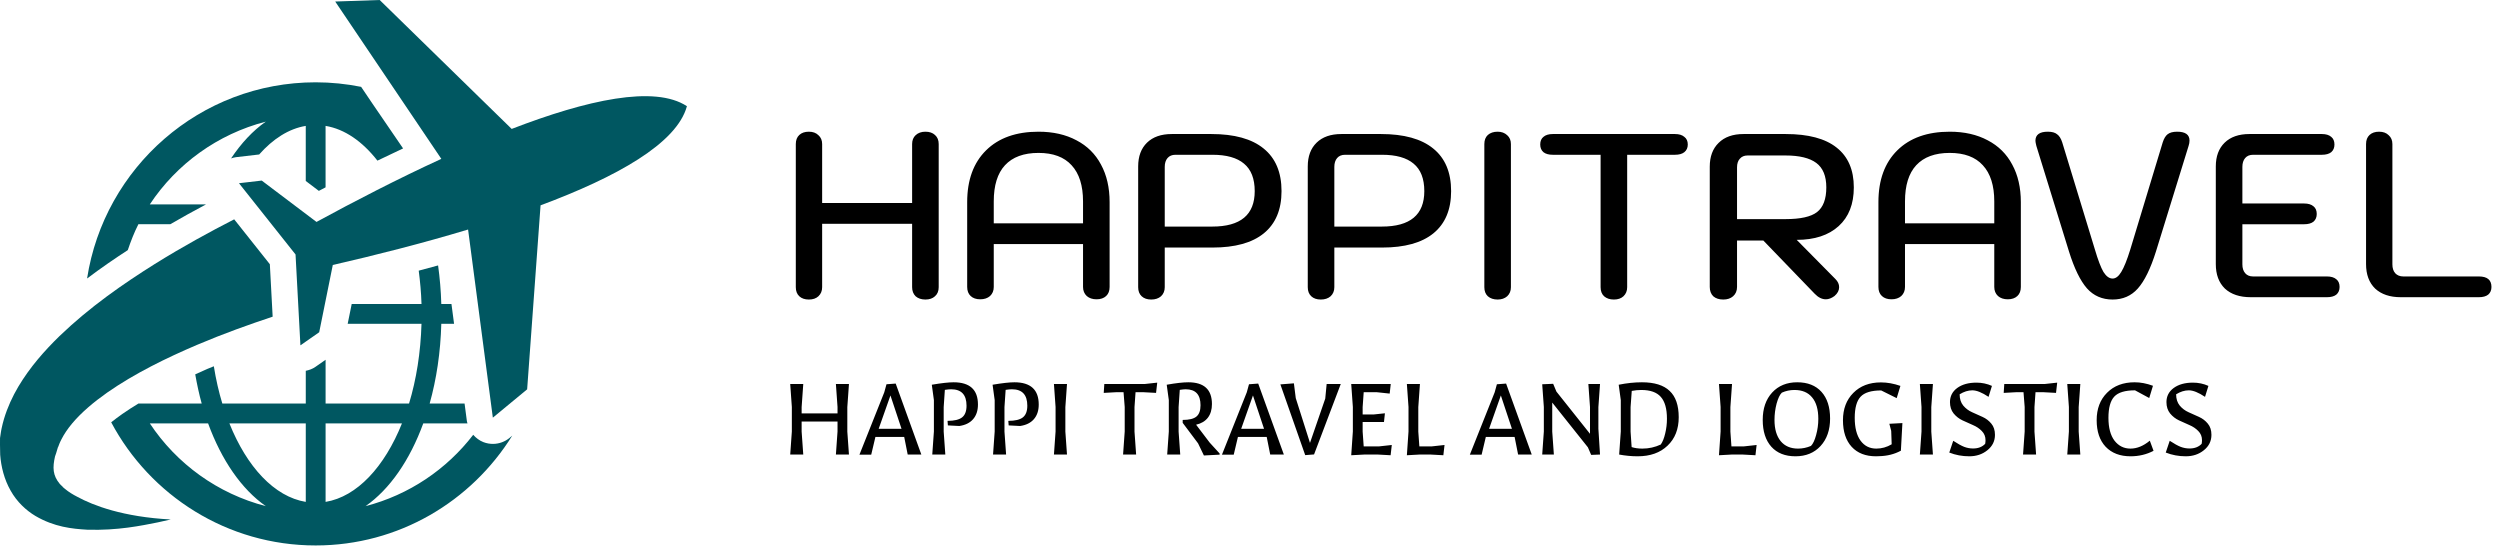 <svg viewBox="0 0 429 94" fill="none" >
<path d="M87.442 75.141C86.648 75.796 85.673 76.148 84.677 76.172C84.087 76.184 83.494 76.084 82.931 75.862C82.246 75.59 81.671 75.142 81.205 74.611C76.642 80.543 70.187 84.921 62.727 86.854C66.887 83.957 70.327 78.964 72.634 72.651H80.22C80.191 72.517 80.133 72.397 80.118 72.263L79.721 69.251H73.728C74.897 65.089 75.596 60.474 75.728 55.566H77.918L77.47 52.166H75.728C75.665 49.889 75.468 47.679 75.177 45.548C74.093 45.85 72.968 46.148 71.852 46.445C72.094 48.304 72.272 50.202 72.331 52.166H60.352L59.662 55.566H72.329C72.185 60.493 71.44 65.144 70.191 69.251H55.871V61.736L54.129 62.954C53.624 63.311 53.055 63.509 52.471 63.63V69.251H38.151C37.54 67.239 37.052 65.092 36.694 62.851C36.323 63.001 35.94 63.153 35.575 63.309C34.846 63.619 34.195 63.928 33.502 64.238C33.807 65.96 34.166 67.648 34.613 69.251H23.751V69.248C22.773 69.844 21.84 70.44 20.974 71.045C20.291 71.526 19.669 72 19.081 72.468C25.766 85.024 38.98 93.6 54.169 93.6C68.414 93.6 80.892 86.041 87.907 74.75L87.442 75.141ZM25.707 72.651H35.708C38.019 78.964 41.453 83.957 45.615 86.854C37.349 84.716 30.296 79.585 25.707 72.651ZM52.471 86.126C47.069 85.229 42.356 80.113 39.364 72.651H52.471V86.126ZM55.871 72.651H68.978C65.988 80.109 61.27 85.229 55.871 86.126V72.651Z" fill="#005761"/>
<path d="M117.876 18.224C112.318 14.569 100.697 17.148 87.804 22.123L65.152 0L57.521 0.262L75.731 27.261C68.239 30.706 60.818 34.54 54.311 38.084L44.912 30.986L41.008 31.441L50.715 43.668L51.551 59.261L54.775 57.012L57.108 45.469C64.328 43.816 72.432 41.768 80.323 39.386L84.571 71.671L90.459 66.809L92.76 35.235C105.723 30.411 116.134 24.642 117.876 18.224Z" fill="#005761"/>
<path d="M63.846 17.684L61.97 14.903C59.439 14.399 56.839 14.124 54.165 14.124C34.323 14.124 17.879 28.758 14.943 47.791C17.385 45.949 19.757 44.329 21.929 42.92C22.444 41.394 23.026 39.897 23.748 38.476H29.22C31.193 37.34 33.219 36.204 35.35 35.076H25.705C30.29 28.142 37.346 23.012 45.613 20.873C43.398 22.417 41.395 24.569 39.649 27.186C39.923 27.099 40.196 27.005 40.489 26.973L44.393 26.518C44.417 26.517 44.445 26.518 44.465 26.517C46.826 23.85 49.539 22.087 52.468 21.603V31.055L54.715 32.754C55.107 32.544 55.479 32.359 55.868 32.149V21.603C59.169 22.15 62.212 24.293 64.766 27.565L69.171 25.471L63.846 17.684Z" fill="#005761"/>
<path d="M46.305 45.342L40.187 37.637C36.032 39.767 31.392 42.291 26.544 45.313C21.129 48.716 15.444 52.645 10.231 57.652C7.643 60.174 5.156 62.977 3.139 66.358C2.141 68.051 1.276 69.904 0.68 71.91C0.52 72.402 0.413 72.93 0.291 73.442C0.225 73.697 0.195 73.964 0.146 74.225L0.004 75.173L0 76.331L0.032 78.036C0.181 80.091 0.729 82.278 1.82 84.186C2.885 86.109 4.485 87.588 6.077 88.537C9.314 90.433 12.35 90.744 14.964 90.898C20.213 91.058 24.242 90.203 27.061 89.643C27.939 89.457 28.678 89.287 29.304 89.141C21.123 88.711 16.027 86.749 13.29 85.264C12.509 84.867 11.784 84.422 11.165 83.904C10.88 83.683 10.724 83.538 10.724 83.538L10.777 83.534C10.608 83.374 10.412 83.224 10.27 83.053C9.038 81.58 9.006 80.241 9.442 78.321C9.517 78.124 9.583 77.944 9.637 77.758L9.97 76.646L9.981 76.614C10.011 76.44 9.95 76.811 9.959 76.762L9.977 76.723L10.007 76.635L10.068 76.467C10.114 76.357 10.139 76.246 10.196 76.13C10.306 75.903 10.382 75.677 10.514 75.447C10.976 74.525 11.607 73.586 12.389 72.653C13.957 70.785 16.079 68.996 18.403 67.361C23.095 64.09 28.572 61.412 33.825 59.174C38.394 57.234 42.806 55.664 46.788 54.342L46.305 45.342Z" fill="#005761"/>
<path d="M138.8 51.4C138.107 51.4 137.56 51.213 137.16 50.84C136.76 50.467 136.56 49.947 136.56 49.28V24.72C136.56 24.053 136.76 23.533 137.16 23.16C137.56 22.787 138.107 22.6 138.8 22.6C139.493 22.6 140.04 22.8 140.44 23.2C140.867 23.573 141.08 24.08 141.08 24.72V34.84H156.52V24.72C156.52 24.08 156.72 23.573 157.12 23.2C157.547 22.8 158.107 22.6 158.8 22.6C159.493 22.6 160.04 22.787 160.44 23.16C160.867 23.533 161.08 24.053 161.08 24.72V49.28C161.08 49.947 160.867 50.467 160.44 50.84C160.04 51.213 159.493 51.4 158.8 51.4C158.107 51.4 157.547 51.213 157.12 50.84C156.72 50.44 156.52 49.92 156.52 49.28V38.4H141.08V49.28C141.08 49.92 140.867 50.44 140.44 50.84C140.04 51.213 139.493 51.4 138.8 51.4ZM168.209 51.36C167.516 51.36 166.969 51.173 166.569 50.8C166.169 50.427 165.969 49.907 165.969 49.24V34.68C165.969 30.893 167.049 27.933 169.209 25.8C171.369 23.667 174.369 22.6 178.209 22.6C180.716 22.6 182.889 23.093 184.729 24.08C186.569 25.04 187.969 26.427 188.929 28.24C189.916 30.053 190.409 32.2 190.409 34.68V49.24C190.409 49.907 190.209 50.427 189.809 50.8C189.409 51.173 188.863 51.36 188.169 51.36C187.476 51.36 186.916 51.173 186.489 50.8C186.063 50.4 185.849 49.88 185.849 49.24V41.88H170.529V49.24C170.529 49.88 170.316 50.4 169.889 50.8C169.463 51.173 168.903 51.36 168.209 51.36ZM185.849 38.32V34.56C185.849 31.84 185.196 29.773 183.889 28.36C182.609 26.947 180.716 26.24 178.209 26.24C175.676 26.24 173.756 26.947 172.449 28.36C171.169 29.747 170.529 31.813 170.529 34.56V38.32H185.849ZM197.55 51.4C196.857 51.4 196.31 51.213 195.91 50.84C195.51 50.467 195.31 49.947 195.31 49.28V28.56C195.31 26.827 195.817 25.467 196.83 24.48C197.843 23.493 199.257 23 201.07 23H207.87C211.817 23 214.803 23.827 216.83 25.48C218.883 27.133 219.91 29.573 219.91 32.8C219.91 35.973 218.897 38.387 216.87 40.04C214.87 41.667 211.937 42.48 208.07 42.48H199.87V49.28C199.87 49.92 199.657 50.44 199.23 50.84C198.803 51.213 198.243 51.4 197.55 51.4ZM208.03 38.88C212.883 38.88 215.31 36.853 215.31 32.8C215.31 30.667 214.697 29.093 213.47 28.08C212.27 27.067 210.47 26.56 208.07 26.56H201.71C201.123 26.56 200.67 26.747 200.35 27.12C200.03 27.493 199.87 28 199.87 28.64V38.88H208.03ZM226.652 51.4C225.958 51.4 225.412 51.213 225.012 50.84C224.612 50.467 224.412 49.947 224.412 49.28V28.56C224.412 26.827 224.918 25.467 225.932 24.48C226.945 23.493 228.358 23 230.172 23H236.972C240.918 23 243.905 23.827 245.932 25.48C247.985 27.133 249.012 29.573 249.012 32.8C249.012 35.973 247.998 38.387 245.972 40.04C243.972 41.667 241.038 42.48 237.172 42.48H228.972V49.28C228.972 49.92 228.758 50.44 228.332 50.84C227.905 51.213 227.345 51.4 226.652 51.4ZM237.132 38.88C241.985 38.88 244.412 36.853 244.412 32.8C244.412 30.667 243.798 29.093 242.572 28.08C241.372 27.067 239.572 26.56 237.172 26.56H230.812C230.225 26.56 229.772 26.747 229.452 27.12C229.132 27.493 228.972 28 228.972 28.64V38.88H237.132ZM256.993 51.4C256.3 51.4 255.74 51.213 255.313 50.84C254.913 50.467 254.713 49.947 254.713 49.28V24.72C254.713 24.053 254.913 23.533 255.313 23.16C255.74 22.787 256.3 22.6 256.993 22.6C257.66 22.6 258.206 22.8 258.633 23.2C259.06 23.573 259.273 24.08 259.273 24.72V49.28C259.273 49.92 259.06 50.44 258.633 50.84C258.206 51.213 257.66 51.4 256.993 51.4ZM276.943 51.4C276.25 51.4 275.69 51.213 275.263 50.84C274.863 50.467 274.663 49.947 274.663 49.28V26.56H266.463C265.77 26.56 265.237 26.413 264.863 26.12C264.49 25.8 264.303 25.36 264.303 24.8C264.303 24.213 264.49 23.773 264.863 23.48C265.237 23.16 265.77 23 266.463 23H287.423C288.117 23 288.65 23.16 289.023 23.48C289.423 23.773 289.623 24.213 289.623 24.8C289.623 25.36 289.423 25.8 289.023 26.12C288.65 26.413 288.117 26.56 287.423 26.56H279.223V49.28C279.223 49.92 279.01 50.44 278.583 50.84C278.183 51.213 277.637 51.4 276.943 51.4ZM293.395 28.6C293.395 26.867 293.902 25.507 294.915 24.52C295.928 23.507 297.355 23 299.195 23H306.435C310.302 23 313.208 23.773 315.155 25.32C317.128 26.867 318.115 29.147 318.115 32.16C318.115 35.013 317.248 37.227 315.515 38.8C313.782 40.373 311.382 41.16 308.315 41.16L314.955 47.88C315.382 48.307 315.595 48.773 315.595 49.28C315.595 49.84 315.328 50.347 314.795 50.8C314.288 51.173 313.795 51.36 313.315 51.36C312.648 51.36 312.008 51.04 311.395 50.4L302.595 41.28H298.075V49.24C298.075 49.907 297.848 50.44 297.395 50.84C296.968 51.213 296.408 51.4 295.715 51.4C294.995 51.4 294.422 51.213 293.995 50.84C293.595 50.44 293.395 49.907 293.395 49.24V28.6ZM306.395 37.6C308.955 37.6 310.755 37.2 311.795 36.4C312.862 35.573 313.395 34.16 313.395 32.16C313.395 30.213 312.822 28.813 311.675 27.96C310.528 27.107 308.768 26.68 306.395 26.68H299.875C299.315 26.68 298.875 26.867 298.555 27.24C298.235 27.587 298.075 28.08 298.075 28.72V37.6H306.395ZM324.577 51.36C323.883 51.36 323.337 51.173 322.937 50.8C322.537 50.427 322.337 49.907 322.337 49.24V34.68C322.337 30.893 323.417 27.933 325.577 25.8C327.737 23.667 330.737 22.6 334.577 22.6C337.083 22.6 339.257 23.093 341.097 24.08C342.937 25.04 344.337 26.427 345.297 28.24C346.283 30.053 346.777 32.2 346.777 34.68V49.24C346.777 49.907 346.577 50.427 346.177 50.8C345.777 51.173 345.23 51.36 344.537 51.36C343.843 51.36 343.283 51.173 342.857 50.8C342.43 50.4 342.217 49.88 342.217 49.24V41.88H326.897V49.24C326.897 49.88 326.683 50.4 326.257 50.8C325.83 51.173 325.27 51.36 324.577 51.36ZM342.217 38.32V34.56C342.217 31.84 341.563 29.773 340.257 28.36C338.977 26.947 337.083 26.24 334.577 26.24C332.043 26.24 330.123 26.947 328.817 28.36C327.537 29.747 326.897 31.813 326.897 34.56V38.32H342.217ZM362.52 51.4C360.734 51.4 359.267 50.76 358.12 49.48C356.974 48.173 355.947 46.067 355.04 43.16L349.44 25.04C349.334 24.613 349.28 24.32 349.28 24.16C349.28 23.12 349.987 22.6 351.4 22.6C352.12 22.6 352.654 22.747 353 23.04C353.374 23.307 353.667 23.773 353.88 24.44L359.48 42.8C360.014 44.613 360.507 45.907 360.96 46.68C361.44 47.427 361.96 47.8 362.52 47.8C363.054 47.8 363.547 47.427 364 46.68C364.48 45.907 365 44.613 365.56 42.8L371.12 24.44C371.334 23.773 371.614 23.307 371.96 23.04C372.334 22.747 372.88 22.6 373.6 22.6C375.014 22.6 375.72 23.107 375.72 24.12C375.72 24.413 375.667 24.72 375.56 25.04L369.96 43.16C369.027 46.12 367.987 48.24 366.84 49.52C365.72 50.773 364.28 51.4 362.52 51.4ZM386.232 51C384.339 51 382.859 50.507 381.792 49.52C380.752 48.507 380.232 47.107 380.232 45.32V28.56C380.232 26.827 380.739 25.467 381.752 24.48C382.765 23.493 384.179 23 385.992 23H398.432C399.125 23 399.659 23.16 400.032 23.48C400.405 23.773 400.592 24.213 400.592 24.8C400.592 25.36 400.405 25.8 400.032 26.12C399.659 26.413 399.125 26.56 398.432 26.56H386.632C386.045 26.56 385.592 26.747 385.272 27.12C384.952 27.493 384.792 28 384.792 28.64V34.92H395.392C396.085 34.92 396.619 35.08 396.992 35.4C397.365 35.693 397.552 36.133 397.552 36.72C397.552 37.28 397.365 37.72 396.992 38.04C396.619 38.333 396.085 38.48 395.392 38.48H384.792V45.36C384.792 46 384.952 46.507 385.272 46.88C385.592 47.253 386.045 47.44 386.632 47.44H399.312C400.005 47.44 400.539 47.6 400.912 47.92C401.285 48.213 401.472 48.653 401.472 49.24C401.472 49.8 401.285 50.24 400.912 50.56C400.539 50.853 400.005 51 399.312 51H386.232ZM411.974 51C410.107 51 408.641 50.507 407.574 49.52C406.534 48.507 406.014 47.107 406.014 45.32V24.72C406.014 24.053 406.214 23.533 406.614 23.16C407.014 22.787 407.561 22.6 408.254 22.6C408.947 22.6 409.494 22.8 409.894 23.2C410.321 23.573 410.534 24.08 410.534 24.72V45.36C410.534 46 410.694 46.507 411.014 46.88C411.361 47.253 411.827 47.44 412.414 47.44H425.374C426.814 47.44 427.534 48.04 427.534 49.24C427.534 49.8 427.347 50.24 426.974 50.56C426.601 50.853 426.067 51 425.374 51H411.974Z" fill="black"/>
<path d="M135.6 78L135.88 74.04V69.84L135.6 65.9H137.84L137.56 69.86V70.94H143.72V69.84L143.44 65.9H145.68L145.4 69.86V74.06L145.68 78H143.44L143.72 74.04V72.34H137.56V74.06L137.84 78H135.6ZM147.481 78.02L151.741 67.32L152.121 65.94L153.701 65.82L158.101 78H155.761L155.161 74.98H150.221L149.501 78.02H147.481ZM152.801 67.86L150.781 73.58H154.701L152.801 67.86ZM162.657 73L162.597 72.22C163.757 72.22 164.59 72.02 165.097 71.62C165.604 71.22 165.857 70.553 165.857 69.62C165.857 67.74 164.977 66.8 163.217 66.8C162.937 66.8 162.577 66.833 162.137 66.9L161.937 69.86V74.06L162.217 78H159.977L160.257 74.04V68.66L159.897 66.02C161.55 65.74 162.797 65.6 163.637 65.6C166.424 65.6 167.817 66.873 167.817 69.42C167.817 70.46 167.537 71.3 166.977 71.94C166.43 72.567 165.644 72.953 164.617 73.1L162.657 73ZM173.087 73L173.027 72.22C174.187 72.22 175.02 72.02 175.527 71.62C176.033 71.22 176.287 70.553 176.287 69.62C176.287 67.74 175.407 66.8 173.647 66.8C173.367 66.8 173.007 66.833 172.567 66.9L172.367 69.86V74.06L172.647 78H170.407L170.687 74.04V68.66L170.327 66.02C171.98 65.74 173.227 65.6 174.067 65.6C176.853 65.6 178.247 66.873 178.247 69.42C178.247 70.46 177.967 71.3 177.407 71.94C176.86 72.567 176.073 72.953 175.047 73.1L173.087 73ZM180.856 78L181.136 74.04V69.84L180.856 65.9H183.096L182.816 69.86V74.06L183.096 78H180.856ZM189.4 67.42L189.5 65.9H196.4L198.58 65.66L198.38 67.42L196.16 67.3H194.86L194.68 69.86V74.06L194.96 78H192.72L193 74.04V69.84L192.8 67.3H191.6L189.4 67.42ZM202.949 72.56V72.06C204.056 72.06 204.843 71.867 205.309 71.48C205.776 71.093 206.009 70.447 206.009 69.54C206.009 67.713 205.163 66.8 203.469 66.8C203.229 66.8 202.889 66.833 202.449 66.9L202.249 69.86V74.06L202.529 78H200.289L200.569 74.04V68.66L200.209 66.02C201.783 65.74 203.016 65.6 203.909 65.6C206.616 65.6 207.969 66.847 207.969 69.34C207.969 70.287 207.736 71.067 207.269 71.68C206.803 72.28 206.129 72.68 205.249 72.88L207.589 75.96L209.289 77.82V78.02L206.589 78.16L205.589 76.08L202.949 72.56ZM209.688 78.02L213.948 67.32L214.328 65.94L215.908 65.82L220.308 78H217.968L217.368 74.98H212.428L211.708 78.02H209.688ZM215.008 67.86L212.988 73.58H216.908L215.008 67.86ZM223.973 78.1L219.713 65.96L222.033 65.78L222.353 68.32L224.793 76L227.413 68.4L227.653 65.9H230.073L225.493 77.98L223.973 78.1ZM233.83 69.86V71.12H235.75L237.65 70.92L237.49 72.42H233.83V74.06L234.01 76.6H236.65L238.83 76.36L238.63 78.12L236.45 78H234.11L231.87 78.12L232.15 74.04V69.84L231.87 65.9H238.65L238.47 67.54L236.23 67.3H234.01L233.83 69.86ZM241.42 78.12L241.7 74.04V69.84L241.42 65.9H243.66L243.38 69.86V74.06L243.56 76.6H245.7L247.88 76.36L247.68 78.12L245.5 78H243.6L241.42 78.12ZM252.227 78.02L256.487 67.32L256.867 65.94L258.447 65.82L262.847 78H260.507L259.907 74.98H254.967L254.247 78.02H252.227ZM257.547 67.86L255.527 73.58H259.447L257.547 67.86ZM273.043 78.06L272.483 76.76L266.363 69.08V74.06L266.643 78H264.643L264.923 74.04V69.84L264.643 65.94L266.523 65.86L267.083 67.2L272.843 74.44V69.84L272.563 65.9H274.563L274.283 69.86V73.58L274.563 78L273.043 78.06ZM277.848 78L278.128 74.04V68.66L277.768 66.02C279.168 65.74 280.495 65.6 281.748 65.6C283.895 65.6 285.481 66.093 286.508 67.08C287.548 68.053 288.068 69.56 288.068 71.6C288.068 73.64 287.428 75.267 286.148 76.48C284.881 77.693 283.175 78.3 281.028 78.3C279.975 78.3 278.915 78.2 277.848 78ZM279.988 76.72C280.521 76.893 281.135 76.98 281.828 76.98C282.935 76.98 283.988 76.747 284.988 76.28C285.308 75.827 285.561 75.193 285.748 74.38C285.948 73.567 286.048 72.727 286.048 71.86C286.048 70.14 285.695 68.887 284.988 68.1C284.295 67.313 283.181 66.92 281.648 66.92C281.115 66.92 280.568 66.973 280.008 67.08L279.808 69.86V74.06L279.988 76.72ZM294.975 78.12L295.255 74.04V69.84L294.975 65.9H297.215L296.935 69.86V74.06L297.115 76.6H299.255L301.435 76.36L301.235 78.12L299.055 78H297.155L294.975 78.12ZM308.103 78.3C306.329 78.3 304.949 77.753 303.963 76.66C302.976 75.553 302.483 74.02 302.483 72.06C302.483 70.1 303.023 68.533 304.103 67.36C305.183 66.187 306.616 65.6 308.403 65.6C310.189 65.6 311.576 66.147 312.563 67.24C313.549 68.333 314.043 69.86 314.043 71.82C314.043 73.78 313.496 75.353 312.403 76.54C311.323 77.713 309.889 78.3 308.103 78.3ZM304.503 72.06C304.503 73.62 304.856 74.833 305.563 75.7C306.269 76.553 307.263 76.98 308.543 76.98C309.303 76.98 310.043 76.827 310.763 76.52C311.109 76.173 311.403 75.553 311.643 74.66C311.896 73.753 312.023 72.827 312.023 71.88C312.023 70.267 311.669 69.04 310.963 68.2C310.269 67.347 309.256 66.92 307.923 66.92C307.163 66.92 306.443 67.073 305.763 67.38C305.416 67.713 305.116 68.34 304.863 69.26C304.623 70.18 304.503 71.113 304.503 72.06ZM321.912 78.3C320.139 78.3 318.752 77.76 317.752 76.68C316.752 75.587 316.252 74.067 316.252 72.12C316.252 70.173 316.846 68.607 318.032 67.42C319.219 66.22 320.799 65.62 322.772 65.62C323.852 65.62 324.966 65.82 326.112 66.22L325.472 68.32L322.812 67C321.119 67 319.939 67.36 319.272 68.08C318.606 68.8 318.272 70.007 318.272 71.7C318.272 73.393 318.606 74.7 319.272 75.62C319.939 76.527 320.839 76.98 321.972 76.98C322.906 76.98 323.786 76.733 324.612 76.24L324.532 73.94L324.212 72.72L326.452 72.6L326.192 77.34C325.086 77.94 323.839 78.253 322.452 78.28C322.359 78.293 322.179 78.3 321.912 78.3ZM329.45 78L329.73 74.04V69.84L329.45 65.9H331.69L331.41 69.86V74.06L331.69 78H329.45ZM334.495 77.66L335.175 75.64C335.948 76.147 336.575 76.493 337.055 76.68C337.548 76.867 338.055 76.96 338.575 76.96C339.455 76.96 340.148 76.693 340.655 76.16C340.695 75.96 340.715 75.753 340.715 75.54C340.715 74.913 340.501 74.387 340.075 73.96C339.661 73.533 339.155 73.193 338.555 72.94C337.968 72.687 337.375 72.42 336.775 72.14C336.175 71.86 335.661 71.46 335.235 70.94C334.821 70.42 334.615 69.773 334.615 69C334.615 68 335.028 67.193 335.855 66.58C336.695 65.967 337.795 65.66 339.155 65.66C340.101 65.66 340.988 65.847 341.815 66.22L341.235 68.1C340.115 67.353 339.188 66.98 338.455 66.98C337.735 66.98 337.008 67.207 336.275 67.66C336.275 68.447 336.481 69.093 336.895 69.6C337.308 70.093 337.815 70.473 338.415 70.74C339.015 71.007 339.608 71.273 340.195 71.54C340.795 71.807 341.301 72.193 341.715 72.7C342.128 73.193 342.335 73.833 342.335 74.62C342.335 75.687 341.901 76.567 341.035 77.26C340.181 77.953 339.148 78.3 337.935 78.3C336.721 78.3 335.575 78.087 334.495 77.66ZM343.834 67.42L343.934 65.9H350.834L353.014 65.66L352.814 67.42L350.594 67.3H349.294L349.114 69.86V74.06L349.394 78H347.154L347.434 74.04V69.84L347.234 67.3H346.034L343.834 67.42ZM354.743 78L355.023 74.04V69.84L354.743 65.9H356.983L356.703 69.86V74.06L356.983 78H354.743ZM365.608 78.3C363.794 78.3 362.368 77.753 361.327 76.66C360.301 75.567 359.788 74.047 359.788 72.1C359.788 70.153 360.381 68.587 361.568 67.4C362.754 66.2 364.334 65.6 366.308 65.6C367.321 65.6 368.368 65.8 369.448 66.2L368.808 68.3L366.368 66.98C364.661 66.98 363.474 67.34 362.808 68.06C362.141 68.78 361.808 69.993 361.808 71.7C361.808 73.393 362.154 74.7 362.848 75.62C363.554 76.527 364.468 76.98 365.588 76.98C366.708 76.98 367.814 76.527 368.908 75.62L369.548 77.36C368.348 77.987 367.034 78.3 365.608 78.3ZM371.643 77.66L372.323 75.64C373.096 76.147 373.723 76.493 374.203 76.68C374.696 76.867 375.203 76.96 375.723 76.96C376.603 76.96 377.296 76.693 377.803 76.16C377.843 75.96 377.863 75.753 377.863 75.54C377.863 74.913 377.65 74.387 377.223 73.96C376.81 73.533 376.303 73.193 375.703 72.94C375.116 72.687 374.523 72.42 373.923 72.14C373.323 71.86 372.81 71.46 372.383 70.94C371.97 70.42 371.763 69.773 371.763 69C371.763 68 372.176 67.193 373.003 66.58C373.843 65.967 374.943 65.66 376.303 65.66C377.25 65.66 378.136 65.847 378.963 66.22L378.383 68.1C377.263 67.353 376.336 66.98 375.603 66.98C374.883 66.98 374.156 67.207 373.423 67.66C373.423 68.447 373.63 69.093 374.043 69.6C374.456 70.093 374.963 70.473 375.563 70.74C376.163 71.007 376.756 71.273 377.343 71.54C377.943 71.807 378.45 72.193 378.863 72.7C379.276 73.193 379.483 73.833 379.483 74.62C379.483 75.687 379.05 76.567 378.183 77.26C377.33 77.953 376.296 78.3 375.083 78.3C373.87 78.3 372.723 78.087 371.643 77.66Z" fill="black"/>
</svg>
